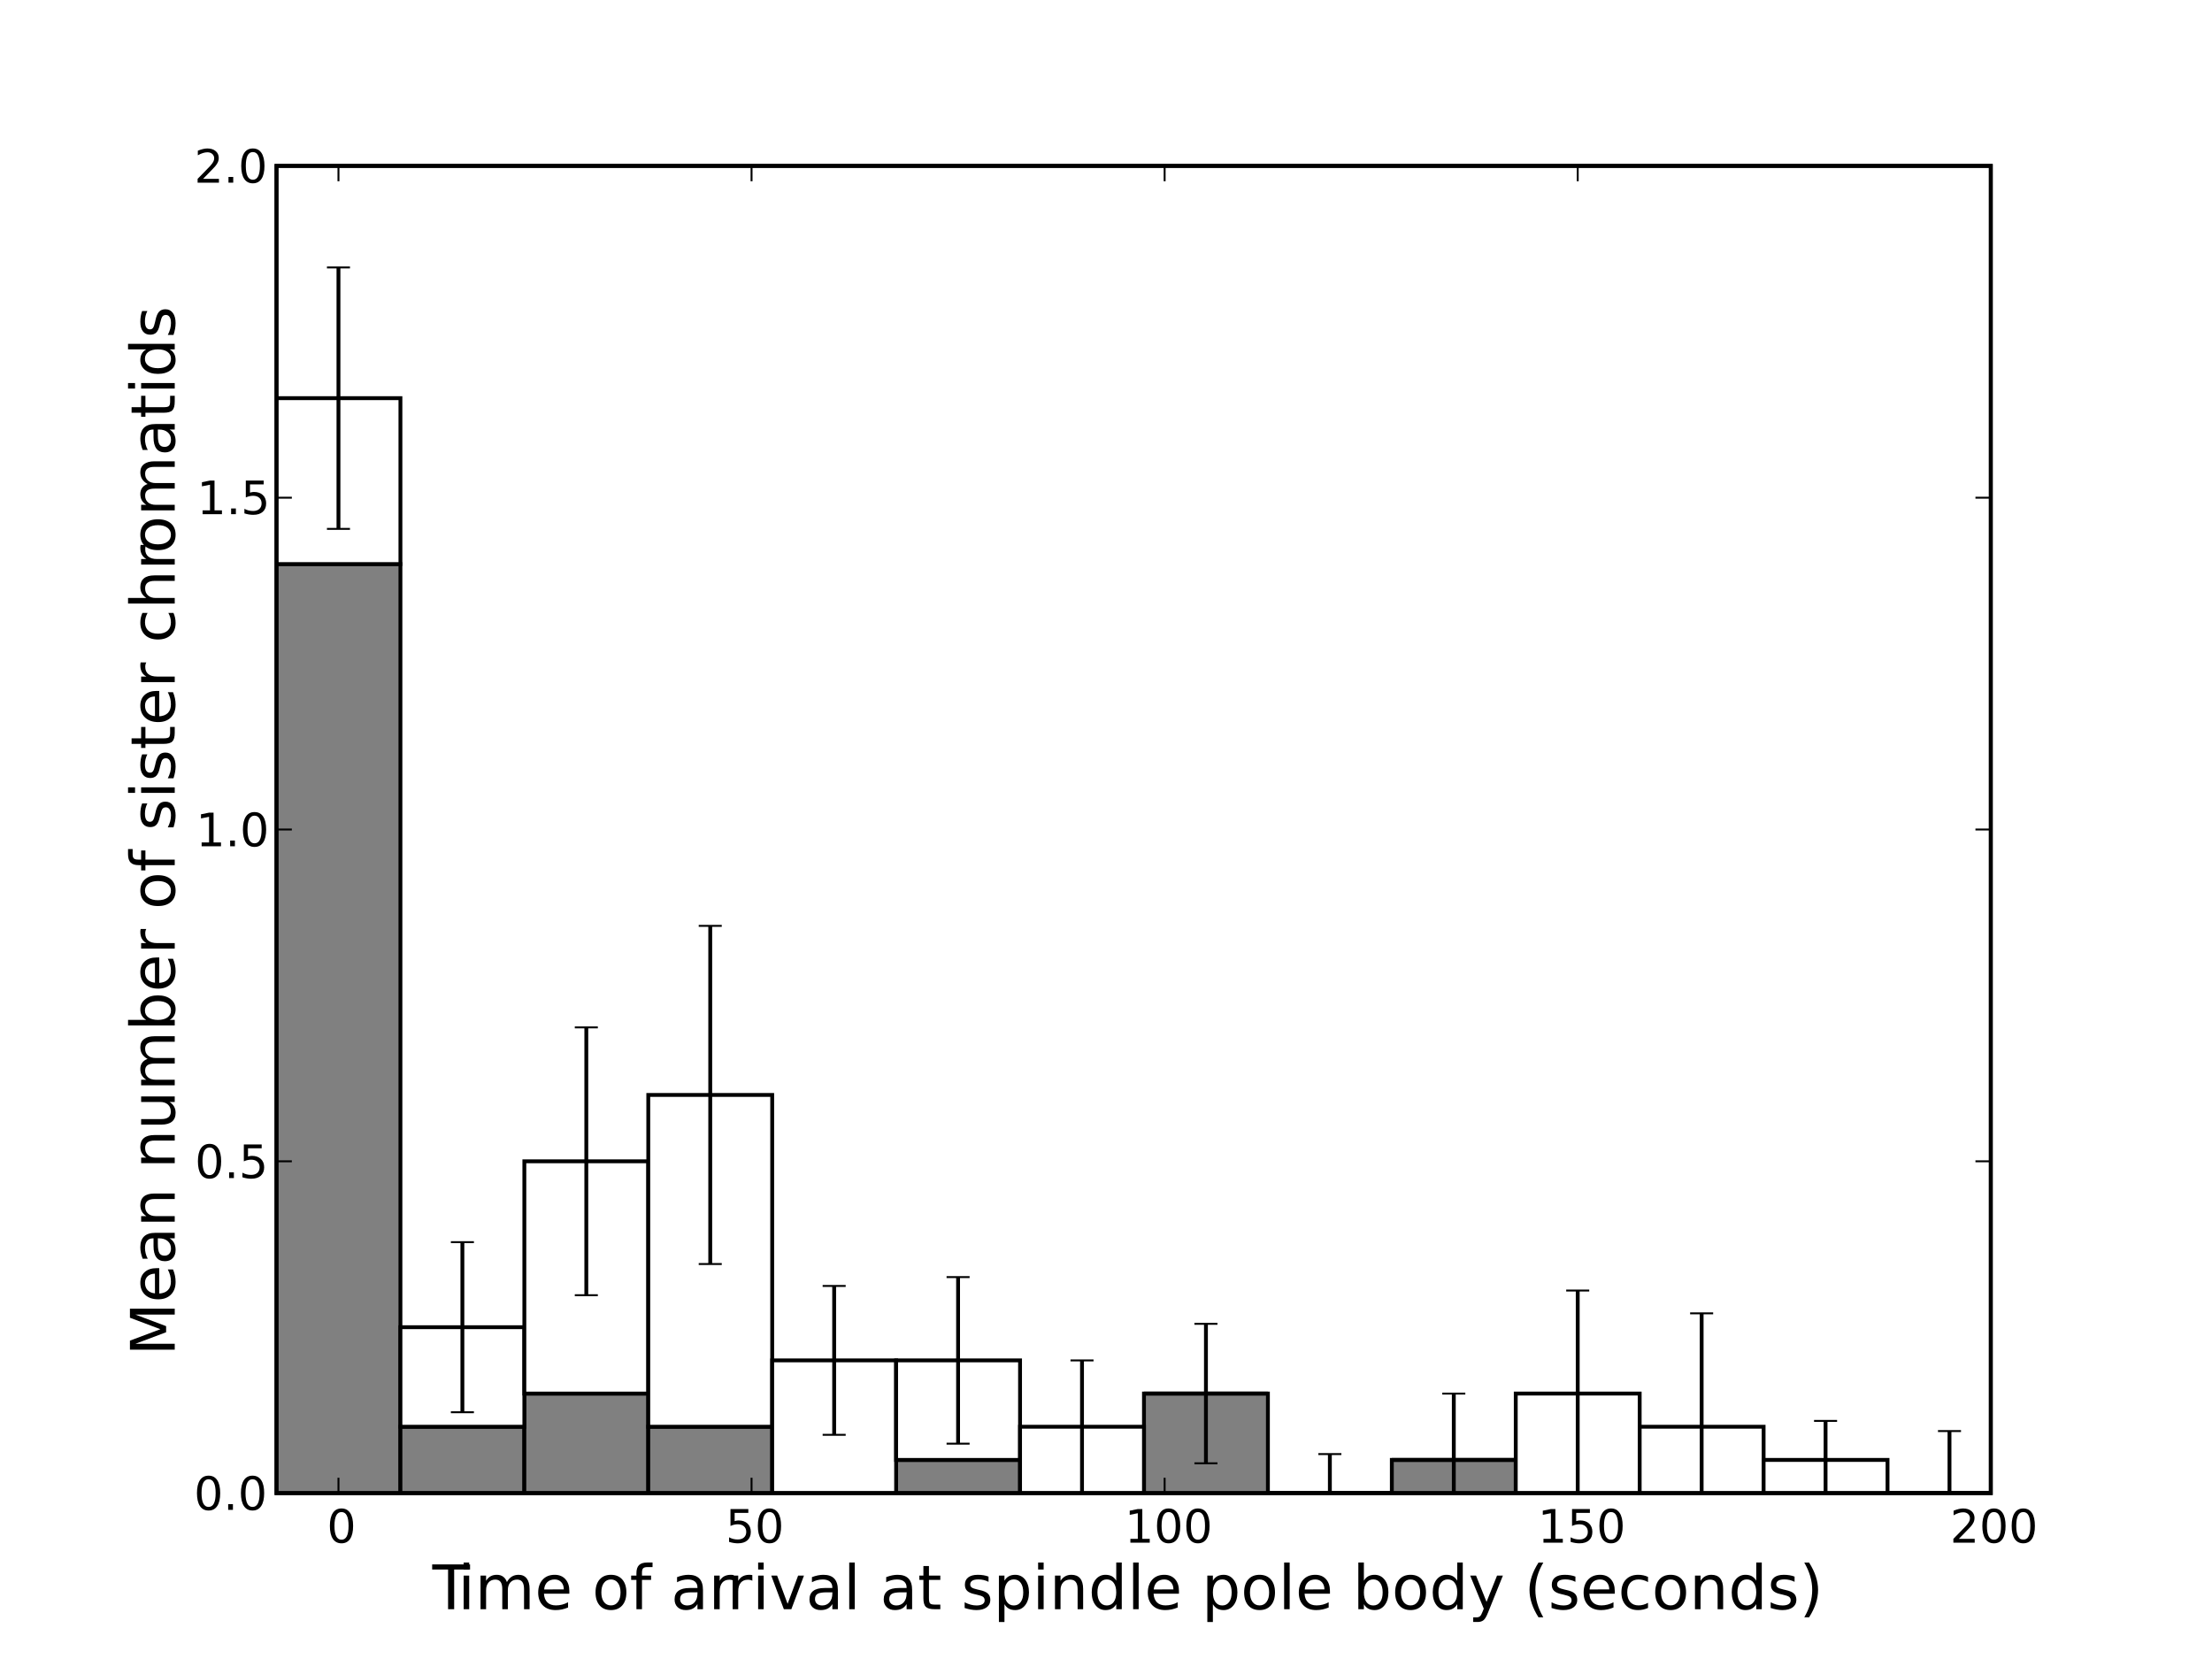 <?xml version="1.0" standalone="no"?>
<!DOCTYPE svg PUBLIC "-//W3C//DTD SVG 1.1//EN"
  "http://www.w3.org/Graphics/SVG/1.1/DTD/svg11.dtd">
<!-- Created with matplotlib (http://matplotlib.sourceforge.net/) -->
<svg width="576pt" height="432pt" viewBox="0 0 576 432"
   xmlns="http://www.w3.org/2000/svg"
   xmlns:xlink="http://www.w3.org/1999/xlink"
   version="1.1"
   id="svg1">
<rect x="0" y="0" width="576" height="432" fill="#333333" stroke="none"/>
<g id="figure1">
<polygon style="fill: #ffffff; stroke: #ffffff; stroke-width: 1.0; stroke-linejoin: miter; stroke-linecap: square;  opacity: 1.0"  points = "0.0,432.0 0.0,0.0 576.0,0.0 576.0,432.0"/>
<g id="axes1">
<polygon style="fill: #ffffff; stroke: #000000; stroke-width: 1.0; stroke-linejoin: miter; stroke-linecap: square;  opacity: 1.0"  points = "72.0,388.8 72.0,43.2 518.4,43.2 518.4,388.8"/>
<defs>
    <clipPath id="-1250928610">
    <rect x="72.0" y="43.2" width="446.4" height="345.6"
    style="stroke: gray; fill: none;"/>
    </clipPath>
</defs>
<polygon style="fill: #808080; stroke: #000000; stroke-width: 1.0; stroke-linejoin: miter; stroke-linecap: square;  opacity: 1.0" clip-path="url(#-1250928610)" points = "72.0,388.8 72.0,146.88 104.27,146.88 104.27,388.8"/>
<polygon style="fill: #808080; stroke: #000000; stroke-width: 1.0; stroke-linejoin: miter; stroke-linecap: square;  opacity: 1.0" clip-path="url(#-1250928610)" points = "104.27,388.8 104.27,371.52 136.54,371.52 136.54,388.8"/>
<polygon style="fill: #808080; stroke: #000000; stroke-width: 1.0; stroke-linejoin: miter; stroke-linecap: square;  opacity: 1.0" clip-path="url(#-1250928610)" points = "136.54,388.8 136.54,362.88 168.81,362.88 168.81,388.8"/>
<polygon style="fill: #808080; stroke: #000000; stroke-width: 1.0; stroke-linejoin: miter; stroke-linecap: square;  opacity: 1.0" clip-path="url(#-1250928610)" points = "168.81,388.8 168.81,371.52 201.08,371.52 201.08,388.8"/>
<polygon style="fill: #808080; stroke: #000000; stroke-width: 1.0; stroke-linejoin: miter; stroke-linecap: square;  opacity: 1.0" clip-path="url(#-1250928610)" points = "201.08,388.8 201.08,388.8 233.349,388.8 233.349,388.8"/>
<polygon style="fill: #808080; stroke: #000000; stroke-width: 1.0; stroke-linejoin: miter; stroke-linecap: square;  opacity: 1.0" clip-path="url(#-1250928610)" points = "233.349,388.8 233.349,380.16 265.619,380.16 265.619,388.8"/>
<polygon style="fill: #808080; stroke: #000000; stroke-width: 1.0; stroke-linejoin: miter; stroke-linecap: square;  opacity: 1.0" clip-path="url(#-1250928610)" points = "265.619,388.8 265.619,388.8 297.889,388.8 297.889,388.8"/>
<polygon style="fill: #808080; stroke: #000000; stroke-width: 1.0; stroke-linejoin: miter; stroke-linecap: square;  opacity: 1.0" clip-path="url(#-1250928610)" points = "297.889,388.8 297.889,362.88 330.159,362.88 330.159,388.8"/>
<polygon style="fill: #808080; stroke: #000000; stroke-width: 1.0; stroke-linejoin: miter; stroke-linecap: square;  opacity: 1.0" clip-path="url(#-1250928610)" points = "330.159,388.8 330.159,388.8 362.429,388.8 362.429,388.8"/>
<polygon style="fill: #808080; stroke: #000000; stroke-width: 1.0; stroke-linejoin: miter; stroke-linecap: square;  opacity: 1.0" clip-path="url(#-1250928610)" points = "362.429,388.8 362.429,380.16 394.699,380.16 394.699,388.8"/>
<polygon style="fill: #808080; stroke: #000000; stroke-width: 1.0; stroke-linejoin: miter; stroke-linecap: square;  opacity: 1.0" clip-path="url(#-1250928610)" points = "394.699,388.8 394.699,388.8 426.969,388.8 426.969,388.8"/>
<polygon style="fill: #808080; stroke: #000000; stroke-width: 1.0; stroke-linejoin: miter; stroke-linecap: square;  opacity: 1.0" clip-path="url(#-1250928610)" points = "426.969,388.8 426.969,388.8 459.239,388.8 459.239,388.8"/>
<polygon style="fill: #808080; stroke: #000000; stroke-width: 1.0; stroke-linejoin: miter; stroke-linecap: square;  opacity: 1.0" clip-path="url(#-1250928610)" points = "459.239,388.8 459.239,388.8 491.508,388.8 491.508,388.8"/>
<polygon style="fill: #808080; stroke: #000000; stroke-width: 1.0; stroke-linejoin: miter; stroke-linecap: square;  opacity: 1.0" clip-path="url(#-1250928610)" points = "491.508,388.8 491.508,388.8 523.778,388.8 523.778,388.8"/>
<polygon style="fill: #808080; stroke: #000000; stroke-width: 1.0; stroke-linejoin: miter; stroke-linecap: square;  opacity: 1.0" clip-path="url(#-1250928610)" points = "523.778,388.8 523.778,388.8 556.048,388.8 556.048,388.8"/>
<polygon style="fill: #808080; stroke: #000000; stroke-width: 1.0; stroke-linejoin: miter; stroke-linecap: square;  opacity: 1.0" clip-path="url(#-1250928610)" points = "556.048,388.8 556.048,388.8 588.318,388.8 588.318,388.8"/>
<polygon style="fill: #808080; stroke: #000000; stroke-width: 1.0; stroke-linejoin: miter; stroke-linecap: square;  opacity: 1.0" clip-path="url(#-1250928610)" points = "588.318,388.8 588.318,388.8 620.588,388.8 620.588,388.8"/>
<polygon style="fill: #808080; stroke: #000000; stroke-width: 1.0; stroke-linejoin: miter; stroke-linecap: square;  opacity: 1.0" clip-path="url(#-1250928610)" points = "620.588,388.8 620.588,388.8 652.858,388.8 652.858,388.8"/>
<polygon style="fill: #808080; stroke: #000000; stroke-width: 1.0; stroke-linejoin: miter; stroke-linecap: square;  opacity: 1.0" clip-path="url(#-1250928610)" points = "652.858,388.8 652.858,388.8 685.128,388.8 685.128,388.8"/>
<polygon style="fill: #808080; stroke: #000000; stroke-width: 1.0; stroke-linejoin: miter; stroke-linecap: square;  opacity: 1.0" clip-path="url(#-1250928610)" points = "685.128,388.8 685.128,388.8 717.398,388.8 717.398,388.8"/>
<polygon style="fill: #ffffff; stroke: #000000; stroke-width: 1.0; stroke-linejoin: miter; stroke-linecap: square;  opacity: 1.0" clip-path="url(#-1250928610)" points = "72.0,146.88 72.0,103.68 104.27,103.68 104.27,146.88"/>
<polygon style="fill: #ffffff; stroke: #000000; stroke-width: 1.0; stroke-linejoin: miter; stroke-linecap: square;  opacity: 1.0" clip-path="url(#-1250928610)" points = "104.27,371.52 104.27,345.6 136.54,345.6 136.54,371.52"/>
<polygon style="fill: #ffffff; stroke: #000000; stroke-width: 1.0; stroke-linejoin: miter; stroke-linecap: square;  opacity: 1.0" clip-path="url(#-1250928610)" points = "136.54,362.88 136.54,302.4 168.81,302.4 168.81,362.88"/>
<polygon style="fill: #ffffff; stroke: #000000; stroke-width: 1.0; stroke-linejoin: miter; stroke-linecap: square;  opacity: 1.0" clip-path="url(#-1250928610)" points = "168.81,371.52 168.81,285.12 201.08,285.12 201.08,371.52"/>
<polygon style="fill: #ffffff; stroke: #000000; stroke-width: 1.0; stroke-linejoin: miter; stroke-linecap: square;  opacity: 1.0" clip-path="url(#-1250928610)" points = "201.08,388.8 201.08,354.24 233.349,354.24 233.349,388.8"/>
<polygon style="fill: #ffffff; stroke: #000000; stroke-width: 1.0; stroke-linejoin: miter; stroke-linecap: square;  opacity: 1.0" clip-path="url(#-1250928610)" points = "233.349,380.16 233.349,354.24 265.619,354.24 265.619,380.16"/>
<polygon style="fill: #ffffff; stroke: #000000; stroke-width: 1.0; stroke-linejoin: miter; stroke-linecap: square;  opacity: 1.0" clip-path="url(#-1250928610)" points = "265.619,388.8 265.619,371.52 297.889,371.52 297.889,388.8"/>
<polygon style="fill: #ffffff; stroke: #000000; stroke-width: 1.0; stroke-linejoin: miter; stroke-linecap: square;  opacity: 1.0" clip-path="url(#-1250928610)" points = "297.889,362.88 297.889,362.88 330.159,362.88 330.159,362.88"/>
<polygon style="fill: #ffffff; stroke: #000000; stroke-width: 1.0; stroke-linejoin: miter; stroke-linecap: square;  opacity: 1.0" clip-path="url(#-1250928610)" points = "330.159,388.8 330.159,388.8 362.429,388.8 362.429,388.8"/>
<polygon style="fill: #ffffff; stroke: #000000; stroke-width: 1.0; stroke-linejoin: miter; stroke-linecap: square;  opacity: 1.0" clip-path="url(#-1250928610)" points = "362.429,380.16 362.429,380.16 394.699,380.16 394.699,380.16"/>
<polygon style="fill: #ffffff; stroke: #000000; stroke-width: 1.0; stroke-linejoin: miter; stroke-linecap: square;  opacity: 1.0" clip-path="url(#-1250928610)" points = "394.699,388.8 394.699,362.88 426.969,362.88 426.969,388.8"/>
<polygon style="fill: #ffffff; stroke: #000000; stroke-width: 1.0; stroke-linejoin: miter; stroke-linecap: square;  opacity: 1.0" clip-path="url(#-1250928610)" points = "426.969,388.8 426.969,371.52 459.239,371.52 459.239,388.8"/>
<polygon style="fill: #ffffff; stroke: #000000; stroke-width: 1.0; stroke-linejoin: miter; stroke-linecap: square;  opacity: 1.0" clip-path="url(#-1250928610)" points = "459.239,388.8 459.239,380.16 491.508,380.16 491.508,388.8"/>
<polygon style="fill: #ffffff; stroke: #000000; stroke-width: 1.0; stroke-linejoin: miter; stroke-linecap: square;  opacity: 1.0" clip-path="url(#-1250928610)" points = "491.508,388.8 491.508,388.8 523.778,388.8 523.778,388.8"/>
<polygon style="fill: #ffffff; stroke: #000000; stroke-width: 1.0; stroke-linejoin: miter; stroke-linecap: square;  opacity: 1.0" clip-path="url(#-1250928610)" points = "523.778,388.8 523.778,388.8 556.048,388.8 556.048,388.8"/>
<polygon style="fill: #ffffff; stroke: #000000; stroke-width: 1.0; stroke-linejoin: miter; stroke-linecap: square;  opacity: 1.0" clip-path="url(#-1250928610)" points = "556.048,388.8 556.048,388.8 588.318,388.8 588.318,388.8"/>
<polygon style="fill: #ffffff; stroke: #000000; stroke-width: 1.0; stroke-linejoin: miter; stroke-linecap: square;  opacity: 1.0" clip-path="url(#-1250928610)" points = "588.318,388.8 588.318,388.8 620.588,388.8 620.588,388.8"/>
<polygon style="fill: #ffffff; stroke: #000000; stroke-width: 1.0; stroke-linejoin: miter; stroke-linecap: square;  opacity: 1.0" clip-path="url(#-1250928610)" points = "620.588,388.8 620.588,388.8 652.858,388.8 652.858,388.8"/>
<polygon style="fill: #ffffff; stroke: #000000; stroke-width: 1.0; stroke-linejoin: miter; stroke-linecap: square;  opacity: 1.0" clip-path="url(#-1250928610)" points = "652.858,388.8 652.858,388.8 685.128,388.8 685.128,388.8"/>
<polygon style="fill: #ffffff; stroke: #000000; stroke-width: 1.0; stroke-linejoin: miter; stroke-linecap: square;  opacity: 1.0" clip-path="url(#-1250928610)" points = "685.128,388.8 685.128,388.8 717.398,388.8 717.398,388.8"/>
<g id="linecollection1">
<path style="fill: none; stroke: #000000; stroke-width: 1.0; stroke-linejoin: miter; stroke-linecap: butt;  opacity: 1.0" clip-path="url(#-1250928610)" d="M88.135,137.718L88.135,69.642"/>
<path style="fill: none; stroke: #000000; stroke-width: 1.0; stroke-linejoin: miter; stroke-linecap: butt;  opacity: 1.0" clip-path="url(#-1250928610)" d="M120.405,367.745L120.405,323.455"/>
<path style="fill: none; stroke: #000000; stroke-width: 1.0; stroke-linejoin: miter; stroke-linecap: butt;  opacity: 1.0" clip-path="url(#-1250928610)" d="M152.675,337.27L152.675,267.53"/>
<path style="fill: none; stroke: #000000; stroke-width: 1.0; stroke-linejoin: miter; stroke-linecap: butt;  opacity: 1.0" clip-path="url(#-1250928610)" d="M184.945,329.149L184.945,241.091"/>
<path style="fill: none; stroke: #000000; stroke-width: 1.0; stroke-linejoin: miter; stroke-linecap: butt;  opacity: 1.0" clip-path="url(#-1250928610)" d="M217.214,373.622L217.214,334.858"/>
<path style="fill: none; stroke: #000000; stroke-width: 1.0; stroke-linejoin: miter; stroke-linecap: butt;  opacity: 1.0" clip-path="url(#-1250928610)" d="M249.484,375.927L249.484,332.553"/>
<path style="fill: none; stroke: #000000; stroke-width: 1.0; stroke-linejoin: miter; stroke-linecap: butt;  opacity: 1.0" clip-path="url(#-1250928610)" d="M281.754,388.79L281.754,354.25"/>
<path style="fill: none; stroke: #000000; stroke-width: 1.0; stroke-linejoin: miter; stroke-linecap: butt;  opacity: 1.0" clip-path="url(#-1250928610)" d="M314.024,381.04L314.024,344.72"/>
<path style="fill: none; stroke: #000000; stroke-width: 1.0; stroke-linejoin: miter; stroke-linecap: butt;  opacity: 1.0" clip-path="url(#-1250928610)" d="M346.294,398.961L346.294,378.639"/>
<path style="fill: none; stroke: #000000; stroke-width: 1.0; stroke-linejoin: miter; stroke-linecap: butt;  opacity: 1.0" clip-path="url(#-1250928610)" d="M378.564,397.43L378.564,362.89"/>
<path style="fill: none; stroke: #000000; stroke-width: 1.0; stroke-linejoin: miter; stroke-linecap: butt;  opacity: 1.0" clip-path="url(#-1250928610)" d="M410.834,389.709L410.834,336.051"/>
<path style="fill: none; stroke: #000000; stroke-width: 1.0; stroke-linejoin: miter; stroke-linecap: butt;  opacity: 1.0" clip-path="url(#-1250928610)" d="M443.104,401.046L443.104,341.994"/>
<path style="fill: none; stroke: #000000; stroke-width: 1.0; stroke-linejoin: miter; stroke-linecap: butt;  opacity: 1.0" clip-path="url(#-1250928610)" d="M475.373,390.321L475.373,369.999"/>
<path style="fill: none; stroke: #000000; stroke-width: 1.0; stroke-linejoin: miter; stroke-linecap: butt;  opacity: 1.0" clip-path="url(#-1250928610)" d="M507.643,404.954L507.643,372.646"/>
<path style="fill: none; stroke: #000000; stroke-width: 1.0; stroke-linejoin: miter; stroke-linecap: butt;  opacity: 1.0" clip-path="url(#-1250928610)" d="M539.913,388.8L539.913,388.8"/>
<path style="fill: none; stroke: #000000; stroke-width: 1.0; stroke-linejoin: miter; stroke-linecap: butt;  opacity: 1.0" clip-path="url(#-1250928610)" d="M572.183,388.8L572.183,388.8"/>
<path style="fill: none; stroke: #000000; stroke-width: 1.0; stroke-linejoin: miter; stroke-linecap: butt;  opacity: 1.0" clip-path="url(#-1250928610)" d="M604.453,388.8L604.453,388.8"/>
<path style="fill: none; stroke: #000000; stroke-width: 1.0; stroke-linejoin: miter; stroke-linecap: butt;  opacity: 1.0" clip-path="url(#-1250928610)" d="M636.723,388.8L636.723,388.8"/>
<path style="fill: none; stroke: #000000; stroke-width: 1.0; stroke-linejoin: miter; stroke-linecap: butt;  opacity: 1.0" clip-path="url(#-1250928610)" d="M668.993,388.8L668.993,388.8"/>
<path style="fill: none; stroke: #000000; stroke-width: 1.0; stroke-linejoin: miter; stroke-linecap: butt;  opacity: 1.0" clip-path="url(#-1250928610)" d="M701.263,396.182L701.263,381.418"/>
</g>
<path style="fill: none; stroke: #000000; stroke-width: 0.5; stroke-linejoin: miter; stroke-linecap: butt;  opacity: 1.0" clip-path="url(#-1250928610)" d="M85.135,137.718L91.135,137.718"/>
<path style="fill: none; stroke: #000000; stroke-width: 0.5; stroke-linejoin: miter; stroke-linecap: butt;  opacity: 1.0" clip-path="url(#-1250928610)" d="M117.405,367.745L123.405,367.745"/>
<path style="fill: none; stroke: #000000; stroke-width: 0.5; stroke-linejoin: miter; stroke-linecap: butt;  opacity: 1.0" clip-path="url(#-1250928610)" d="M149.675,337.27L155.675,337.27"/>
<path style="fill: none; stroke: #000000; stroke-width: 0.5; stroke-linejoin: miter; stroke-linecap: butt;  opacity: 1.0" clip-path="url(#-1250928610)" d="M181.945,329.149L187.945,329.149"/>
<path style="fill: none; stroke: #000000; stroke-width: 0.5; stroke-linejoin: miter; stroke-linecap: butt;  opacity: 1.0" clip-path="url(#-1250928610)" d="M214.214,373.622L220.214,373.622"/>
<path style="fill: none; stroke: #000000; stroke-width: 0.5; stroke-linejoin: miter; stroke-linecap: butt;  opacity: 1.0" clip-path="url(#-1250928610)" d="M246.484,375.927L252.484,375.927"/>
<path style="fill: none; stroke: #000000; stroke-width: 0.5; stroke-linejoin: miter; stroke-linecap: butt;  opacity: 1.0" clip-path="url(#-1250928610)" d="M278.754,388.79L284.754,388.79"/>
<path style="fill: none; stroke: #000000; stroke-width: 0.5; stroke-linejoin: miter; stroke-linecap: butt;  opacity: 1.0" clip-path="url(#-1250928610)" d="M311.024,381.04L317.024,381.04"/>
<path style="fill: none; stroke: #000000; stroke-width: 0.5; stroke-linejoin: miter; stroke-linecap: butt;  opacity: 1.0" clip-path="url(#-1250928610)" d="M343.294,398.961L349.294,398.961"/>
<path style="fill: none; stroke: #000000; stroke-width: 0.5; stroke-linejoin: miter; stroke-linecap: butt;  opacity: 1.0" clip-path="url(#-1250928610)" d="M375.564,397.43L381.564,397.43"/>
<path style="fill: none; stroke: #000000; stroke-width: 0.5; stroke-linejoin: miter; stroke-linecap: butt;  opacity: 1.0" clip-path="url(#-1250928610)" d="M407.834,389.709L413.834,389.709"/>
<path style="fill: none; stroke: #000000; stroke-width: 0.5; stroke-linejoin: miter; stroke-linecap: butt;  opacity: 1.0" clip-path="url(#-1250928610)" d="M440.104,401.046L446.104,401.046"/>
<path style="fill: none; stroke: #000000; stroke-width: 0.5; stroke-linejoin: miter; stroke-linecap: butt;  opacity: 1.0" clip-path="url(#-1250928610)" d="M472.373,390.321L478.373,390.321"/>
<path style="fill: none; stroke: #000000; stroke-width: 0.5; stroke-linejoin: miter; stroke-linecap: butt;  opacity: 1.0" clip-path="url(#-1250928610)" d="M504.643,404.954L510.643,404.954"/>
<path style="fill: none; stroke: #000000; stroke-width: 0.5; stroke-linejoin: miter; stroke-linecap: butt;  opacity: 1.0" clip-path="url(#-1250928610)" d="M536.913,388.8L542.913,388.8"/>
<path style="fill: none; stroke: #000000; stroke-width: 0.5; stroke-linejoin: miter; stroke-linecap: butt;  opacity: 1.0" clip-path="url(#-1250928610)" d="M569.183,388.8L575.183,388.8"/>
<path style="fill: none; stroke: #000000; stroke-width: 0.5; stroke-linejoin: miter; stroke-linecap: butt;  opacity: 1.0" clip-path="url(#-1250928610)" d="M601.453,388.8L607.453,388.8"/>
<path style="fill: none; stroke: #000000; stroke-width: 0.5; stroke-linejoin: miter; stroke-linecap: butt;  opacity: 1.0" clip-path="url(#-1250928610)" d="M633.723,388.8L639.723,388.8"/>
<path style="fill: none; stroke: #000000; stroke-width: 0.5; stroke-linejoin: miter; stroke-linecap: butt;  opacity: 1.0" clip-path="url(#-1250928610)" d="M665.993,388.8L671.993,388.8"/>
<path style="fill: none; stroke: #000000; stroke-width: 0.5; stroke-linejoin: miter; stroke-linecap: butt;  opacity: 1.0" clip-path="url(#-1250928610)" d="M698.263,396.182L704.263,396.182"/>
<path style="fill: none; stroke: #000000; stroke-width: 0.5; stroke-linejoin: miter; stroke-linecap: butt;  opacity: 1.0" clip-path="url(#-1250928610)" d="M85.135,69.642L91.135,69.642"/>
<path style="fill: none; stroke: #000000; stroke-width: 0.5; stroke-linejoin: miter; stroke-linecap: butt;  opacity: 1.0" clip-path="url(#-1250928610)" d="M117.405,323.455L123.405,323.455"/>
<path style="fill: none; stroke: #000000; stroke-width: 0.5; stroke-linejoin: miter; stroke-linecap: butt;  opacity: 1.0" clip-path="url(#-1250928610)" d="M149.675,267.53L155.675,267.53"/>
<path style="fill: none; stroke: #000000; stroke-width: 0.5; stroke-linejoin: miter; stroke-linecap: butt;  opacity: 1.0" clip-path="url(#-1250928610)" d="M181.945,241.091L187.945,241.091"/>
<path style="fill: none; stroke: #000000; stroke-width: 0.5; stroke-linejoin: miter; stroke-linecap: butt;  opacity: 1.0" clip-path="url(#-1250928610)" d="M214.214,334.858L220.214,334.858"/>
<path style="fill: none; stroke: #000000; stroke-width: 0.5; stroke-linejoin: miter; stroke-linecap: butt;  opacity: 1.0" clip-path="url(#-1250928610)" d="M246.484,332.553L252.484,332.553"/>
<path style="fill: none; stroke: #000000; stroke-width: 0.5; stroke-linejoin: miter; stroke-linecap: butt;  opacity: 1.0" clip-path="url(#-1250928610)" d="M278.754,354.25L284.754,354.25"/>
<path style="fill: none; stroke: #000000; stroke-width: 0.5; stroke-linejoin: miter; stroke-linecap: butt;  opacity: 1.0" clip-path="url(#-1250928610)" d="M311.024,344.72L317.024,344.72"/>
<path style="fill: none; stroke: #000000; stroke-width: 0.5; stroke-linejoin: miter; stroke-linecap: butt;  opacity: 1.0" clip-path="url(#-1250928610)" d="M343.294,378.639L349.294,378.639"/>
<path style="fill: none; stroke: #000000; stroke-width: 0.5; stroke-linejoin: miter; stroke-linecap: butt;  opacity: 1.0" clip-path="url(#-1250928610)" d="M375.564,362.89L381.564,362.89"/>
<path style="fill: none; stroke: #000000; stroke-width: 0.5; stroke-linejoin: miter; stroke-linecap: butt;  opacity: 1.0" clip-path="url(#-1250928610)" d="M407.834,336.051L413.834,336.051"/>
<path style="fill: none; stroke: #000000; stroke-width: 0.5; stroke-linejoin: miter; stroke-linecap: butt;  opacity: 1.0" clip-path="url(#-1250928610)" d="M440.104,341.994L446.104,341.994"/>
<path style="fill: none; stroke: #000000; stroke-width: 0.5; stroke-linejoin: miter; stroke-linecap: butt;  opacity: 1.0" clip-path="url(#-1250928610)" d="M472.373,369.999L478.373,369.999"/>
<path style="fill: none; stroke: #000000; stroke-width: 0.5; stroke-linejoin: miter; stroke-linecap: butt;  opacity: 1.0" clip-path="url(#-1250928610)" d="M504.643,372.646L510.643,372.646"/>
<path style="fill: none; stroke: #000000; stroke-width: 0.5; stroke-linejoin: miter; stroke-linecap: butt;  opacity: 1.0" clip-path="url(#-1250928610)" d="M536.913,388.8L542.913,388.8"/>
<path style="fill: none; stroke: #000000; stroke-width: 0.5; stroke-linejoin: miter; stroke-linecap: butt;  opacity: 1.0" clip-path="url(#-1250928610)" d="M569.183,388.8L575.183,388.8"/>
<path style="fill: none; stroke: #000000; stroke-width: 0.5; stroke-linejoin: miter; stroke-linecap: butt;  opacity: 1.0" clip-path="url(#-1250928610)" d="M601.453,388.8L607.453,388.8"/>
<path style="fill: none; stroke: #000000; stroke-width: 0.5; stroke-linejoin: miter; stroke-linecap: butt;  opacity: 1.0" clip-path="url(#-1250928610)" d="M633.723,388.8L639.723,388.8"/>
<path style="fill: none; stroke: #000000; stroke-width: 0.5; stroke-linejoin: miter; stroke-linecap: butt;  opacity: 1.0" clip-path="url(#-1250928610)" d="M665.993,388.8L671.993,388.8"/>
<path style="fill: none; stroke: #000000; stroke-width: 0.5; stroke-linejoin: miter; stroke-linecap: butt;  opacity: 1.0" clip-path="url(#-1250928610)" d="M698.263,381.418L704.263,381.418"/>
<g id="matplotlib.axis1">
<g id="xtick1">
<path style="fill: none; stroke: #000000; stroke-width: 0.5; stroke-linejoin: miter; stroke-linecap: butt;  opacity: 1.0"  d="M88.135,388.8L88.135,384.8"/>
<path style="fill: none; stroke: #000000; stroke-width: 0.5; stroke-linejoin: miter; stroke-linecap: butt;  opacity: 1.0"  d="M88.135,47.2L88.135,43.2"/>
<g style="fill: #000000; opacity: 1.0" transform="translate(85.112,401.706)scale(0.12)">
<use xlink:href="#c_0"/>
</g>
</g>
<g id="xtick2">
<path style="fill: none; stroke: #000000; stroke-width: 0.5; stroke-linejoin: miter; stroke-linecap: butt;  opacity: 1.0"  d="M195.701,388.8L195.701,384.8"/>
<path style="fill: none; stroke: #000000; stroke-width: 0.5; stroke-linejoin: miter; stroke-linecap: butt;  opacity: 1.0"  d="M195.701,47.2L195.701,43.2"/>
<g style="fill: #000000; opacity: 1.0" transform="translate(188.92,401.706)scale(0.12)">
<use xlink:href="#c_1"/>
<use xlink:href="#c_0" transform="translate(63.623)"/>
</g>
</g>
<g id="xtick3">
<path style="fill: none; stroke: #000000; stroke-width: 0.5; stroke-linejoin: miter; stroke-linecap: butt;  opacity: 1.0"  d="M303.267,388.8L303.267,384.8"/>
<path style="fill: none; stroke: #000000; stroke-width: 0.5; stroke-linejoin: miter; stroke-linecap: butt;  opacity: 1.0"  d="M303.267,47.2L303.267,43.2"/>
<g style="fill: #000000; opacity: 1.0" transform="translate(292.861,401.706)scale(0.12)">
<use xlink:href="#c_2"/>
<use xlink:href="#c_0" transform="translate(63.623)"/>
<use xlink:href="#c_0" transform="translate(127.246)"/>
</g>
</g>
<g id="xtick4">
<path style="fill: none; stroke: #000000; stroke-width: 0.5; stroke-linejoin: miter; stroke-linecap: butt;  opacity: 1.0"  d="M410.834,388.8L410.834,384.8"/>
<path style="fill: none; stroke: #000000; stroke-width: 0.5; stroke-linejoin: miter; stroke-linecap: butt;  opacity: 1.0"  d="M410.834,47.2L410.834,43.2"/>
<g style="fill: #000000; opacity: 1.0" transform="translate(400.427,401.706)scale(0.12)">
<use xlink:href="#c_2"/>
<use xlink:href="#c_1" transform="translate(63.623)"/>
<use xlink:href="#c_0" transform="translate(127.246)"/>
</g>
</g>
<g id="xtick5">
<g style="fill: #000000; opacity: 1.0" transform="translate(507.775,401.706)scale(0.12)">
<use xlink:href="#c_3"/>
<use xlink:href="#c_0" transform="translate(63.623)"/>
<use xlink:href="#c_0" transform="translate(127.246)"/>
</g>
</g>
<g style="fill: #000000; opacity: 1.0" transform="translate(112.583,419.034)scale(0.16)">
<use xlink:href="#c_4"/>
<use xlink:href="#c_5" transform="translate(41.553)"/>
<use xlink:href="#c_6" transform="translate(69.336)"/>
<use xlink:href="#c_7" transform="translate(166.748)"/>
<use xlink:href="#c_8" transform="translate(228.271)"/>
<use xlink:href="#c_9" transform="translate(260.059)"/>
<use xlink:href="#c_a" transform="translate(321.24)"/>
<use xlink:href="#c_8" transform="translate(356.445)"/>
<use xlink:href="#c_b" transform="translate(388.232)"/>
<use xlink:href="#c_c" transform="translate(449.512)"/>
<use xlink:href="#c_c" transform="translate(479.688)"/>
<use xlink:href="#c_5" transform="translate(520.801)"/>
<use xlink:href="#c_d" transform="translate(548.584)"/>
<use xlink:href="#c_b" transform="translate(607.764)"/>
<use xlink:href="#c_e" transform="translate(669.043)"/>
<use xlink:href="#c_8" transform="translate(696.826)"/>
<use xlink:href="#c_b" transform="translate(728.613)"/>
<use xlink:href="#c_f" transform="translate(789.893)"/>
<use xlink:href="#c_8" transform="translate(829.102)"/>
<use xlink:href="#c_10" transform="translate(860.889)"/>
<use xlink:href="#c_11" transform="translate(912.988)"/>
<use xlink:href="#c_5" transform="translate(976.465)"/>
<use xlink:href="#c_12" transform="translate(1004.248)"/>
<use xlink:href="#c_13" transform="translate(1067.627)"/>
<use xlink:href="#c_e" transform="translate(1131.104)"/>
<use xlink:href="#c_7" transform="translate(1158.887)"/>
<use xlink:href="#c_8" transform="translate(1220.41)"/>
<use xlink:href="#c_11" transform="translate(1252.197)"/>
<use xlink:href="#c_9" transform="translate(1315.674)"/>
<use xlink:href="#c_e" transform="translate(1376.855)"/>
<use xlink:href="#c_7" transform="translate(1404.639)"/>
<use xlink:href="#c_8" transform="translate(1466.162)"/>
<use xlink:href="#c_14" transform="translate(1497.949)"/>
<use xlink:href="#c_9" transform="translate(1561.426)"/>
<use xlink:href="#c_13" transform="translate(1622.607)"/>
<use xlink:href="#c_15" transform="translate(1686.084)"/>
<use xlink:href="#c_8" transform="translate(1745.264)"/>
<use xlink:href="#c_16" transform="translate(1777.051)"/>
<use xlink:href="#c_10" transform="translate(1816.064)"/>
<use xlink:href="#c_7" transform="translate(1868.164)"/>
<use xlink:href="#c_17" transform="translate(1929.688)"/>
<use xlink:href="#c_9" transform="translate(1984.668)"/>
<use xlink:href="#c_12" transform="translate(2045.85)"/>
<use xlink:href="#c_13" transform="translate(2109.229)"/>
<use xlink:href="#c_10" transform="translate(2172.705)"/>
<use xlink:href="#c_18" transform="translate(2224.805)"/>
</g>
</g>
<g id="matplotlib.axis2">
<g id="ytick1">
<g style="fill: #000000; opacity: 1.0" transform="translate(50.5,393.167)scale(0.12)">
<use xlink:href="#c_0"/>
<use xlink:href="#c_19" transform="translate(63.623)"/>
<use xlink:href="#c_0" transform="translate(95.41)"/>
</g>
</g>
<g id="ytick2">
<path style="fill: none; stroke: #000000; stroke-width: 0.5; stroke-linejoin: miter; stroke-linecap: butt;  opacity: 1.0"  d="M72.0,302.4L76.0,302.4"/>
<path style="fill: none; stroke: #000000; stroke-width: 0.5; stroke-linejoin: miter; stroke-linecap: butt;  opacity: 1.0"  d="M514.4,302.4L518.4,302.4"/>
<g style="fill: #000000; opacity: 1.0" transform="translate(50.75,306.767)scale(0.12)">
<use xlink:href="#c_0"/>
<use xlink:href="#c_19" transform="translate(63.623)"/>
<use xlink:href="#c_1" transform="translate(95.41)"/>
</g>
</g>
<g id="ytick3">
<path style="fill: none; stroke: #000000; stroke-width: 0.5; stroke-linejoin: miter; stroke-linecap: butt;  opacity: 1.0"  d="M72.0,216.0L76.0,216.0"/>
<path style="fill: none; stroke: #000000; stroke-width: 0.5; stroke-linejoin: miter; stroke-linecap: butt;  opacity: 1.0"  d="M514.4,216.0L518.4,216.0"/>
<g style="fill: #000000; opacity: 1.0" transform="translate(51.016,220.367)scale(0.12)">
<use xlink:href="#c_2"/>
<use xlink:href="#c_19" transform="translate(63.623)"/>
<use xlink:href="#c_0" transform="translate(95.41)"/>
</g>
</g>
<g id="ytick4">
<path style="fill: none; stroke: #000000; stroke-width: 0.5; stroke-linejoin: miter; stroke-linecap: butt;  opacity: 1.0"  d="M72.0,129.6L76.0,129.6"/>
<path style="fill: none; stroke: #000000; stroke-width: 0.5; stroke-linejoin: miter; stroke-linecap: butt;  opacity: 1.0"  d="M514.4,129.6L518.4,129.6"/>
<g style="fill: #000000; opacity: 1.0" transform="translate(51.266,133.889)scale(0.12)">
<use xlink:href="#c_2"/>
<use xlink:href="#c_19" transform="translate(63.623)"/>
<use xlink:href="#c_1" transform="translate(95.41)"/>
</g>
</g>
<g id="ytick5">
<g style="fill: #000000; opacity: 1.0" transform="translate(50.578,47.567)scale(0.12)">
<use xlink:href="#c_3"/>
<use xlink:href="#c_19" transform="translate(63.623)"/>
<use xlink:href="#c_0" transform="translate(95.41)"/>
</g>
</g>
<g style="fill: #000000; opacity: 1.0" transform="translate(45.5,353.023)rotate(-90.0)scale(0.16)">
<use xlink:href="#c_1a"/>
<use xlink:href="#c_7" transform="translate(86.279)"/>
<use xlink:href="#c_b" transform="translate(147.803)"/>
<use xlink:href="#c_12" transform="translate(209.082)"/>
<use xlink:href="#c_8" transform="translate(272.461)"/>
<use xlink:href="#c_12" transform="translate(304.248)"/>
<use xlink:href="#c_1b" transform="translate(367.627)"/>
<use xlink:href="#c_6" transform="translate(431.006)"/>
<use xlink:href="#c_14" transform="translate(528.418)"/>
<use xlink:href="#c_7" transform="translate(591.895)"/>
<use xlink:href="#c_c" transform="translate(653.418)"/>
<use xlink:href="#c_8" transform="translate(694.531)"/>
<use xlink:href="#c_9" transform="translate(726.318)"/>
<use xlink:href="#c_a" transform="translate(787.5)"/>
<use xlink:href="#c_8" transform="translate(822.705)"/>
<use xlink:href="#c_10" transform="translate(854.492)"/>
<use xlink:href="#c_5" transform="translate(906.592)"/>
<use xlink:href="#c_10" transform="translate(934.375)"/>
<use xlink:href="#c_f" transform="translate(986.475)"/>
<use xlink:href="#c_7" transform="translate(1025.684)"/>
<use xlink:href="#c_c" transform="translate(1087.207)"/>
<use xlink:href="#c_8" transform="translate(1128.32)"/>
<use xlink:href="#c_17" transform="translate(1160.107)"/>
<use xlink:href="#c_1c" transform="translate(1215.088)"/>
<use xlink:href="#c_c" transform="translate(1278.467)"/>
<use xlink:href="#c_9" transform="translate(1305.518)"/>
<use xlink:href="#c_6" transform="translate(1366.699)"/>
<use xlink:href="#c_b" transform="translate(1464.111)"/>
<use xlink:href="#c_f" transform="translate(1525.391)"/>
<use xlink:href="#c_5" transform="translate(1564.6)"/>
<use xlink:href="#c_13" transform="translate(1592.383)"/>
<use xlink:href="#c_10" transform="translate(1655.859)"/>
</g>
</g>
<path style="fill: none; stroke: #000000; stroke-width: 1.0; stroke-linejoin: miter; stroke-linecap: square;  opacity: 1.0"  d="M72.0,388.8L518.4,388.8L518.4,43.2L72.0,43.2L72.0,388.8"/>
</g>
</g>
<defs id="fontpaths">
<path id="c_19" d="M10.688 -12.406l10.312 0.0l0.0 12.406l-10.312 0.0z"/>
<path id="c_18" d="M8.016 -75.875l7.812 0.0q7.312 11.516 10.953 22.562q3.641 11.031 3.641 21.922q0.0 10.938 -3.641 22.016q-3.641 11.078 -10.953 22.562l-7.812 0.0q6.484 -11.188 9.688 -22.25q3.203 -11.062 3.203 -22.328q0.0 -11.281 -3.203 -22.266q-3.203 -11.0 -9.688 -22.219"/>
<path id="c_16" d="M31.0 -75.875q-6.531 11.219 -9.719 22.219q-3.172 10.984 -3.172 22.266q0.0 11.266 3.203 22.328q3.203 11.062 9.688 22.25l-7.812 0.0q-7.312 -11.484 -10.953 -22.562q-3.641 -11.078 -3.641 -22.016q0.0 -10.891 3.609 -21.922q3.625 -11.047 10.984 -22.562z"/>
<path id="c_2" d="M12.406 -8.297l16.109 0.0l0.0 -55.625l-17.531 3.516l0.0 -8.984l17.438 -3.516l9.859 0.0l0.0 64.609l16.109 0.0l0.0 8.297l-41.984 0.0z"/>
<path id="c_0" d="M31.781 -66.406q-7.609 0.0 -11.453 7.5q-3.828 7.484 -3.828 22.531q0.0 14.984 3.828 22.484q3.844 7.5 11.453 7.5q7.672 0.0 11.5 -7.5q3.844 -7.5 3.844 -22.484q0.0 -15.047 -3.844 -22.531q-3.828 -7.5 -11.5 -7.5M31.781 -74.219q12.266 0.0 18.734 9.703q6.469 9.688 6.469 28.141q0.0 18.406 -6.469 28.109q-6.469 9.688 -18.734 9.688q-12.25 0.0 -18.719 -9.688q-6.469 -9.703 -6.469 -28.109q0.0 -18.453 6.469 -28.141q6.469 -9.703 18.719 -9.703"/>
<path id="c_7" d="M56.203 -29.594l0.0 4.391l-41.312 0.0q0.594 9.281 5.594 14.141q5.0 4.859 13.938 4.859q5.172 0.0 10.031 -1.266q4.859 -1.266 9.656 -3.812l0.0 8.5q-4.844 2.047 -9.922 3.125q-5.078 1.078 -10.297 1.078q-13.094 0.0 -20.734 -7.609q-7.641 -7.625 -7.641 -20.625q0.0 -13.422 7.25 -21.297q7.25 -7.891 19.562 -7.891q11.031 0.0 17.453 7.109q6.422 7.094 6.422 19.297M47.219 -32.234q-0.094 -7.359 -4.125 -11.75q-4.031 -4.406 -10.672 -4.406q-7.516 0.0 -12.031 4.25q-4.516 4.25 -5.203 11.969z"/>
<path id="c_13" d="M45.406 -46.391l0.0 -29.594l8.984 0.0l0.0 75.984l-8.984 0.0l0.0 -8.203q-2.828 4.875 -7.156 7.25q-4.312 2.375 -10.375 2.375q-9.906 0.0 -16.141 -7.906q-6.219 -7.922 -6.219 -20.812q0.0 -12.891 6.219 -20.797q6.234 -7.906 16.141 -7.906q6.062 0.0 10.375 2.375q4.328 2.359 7.156 7.234M14.797 -27.297q0.0 9.906 4.078 15.547q4.078 5.641 11.203 5.641q7.125 0.0 11.219 -5.641q4.109 -5.641 4.109 -15.547q0.0 -9.906 -4.109 -15.547q-4.094 -5.641 -11.219 -5.641q-7.125 0.0 -11.203 5.641q-4.078 5.641 -4.078 15.547"/>
<path id="c_a" d="M37.109 -75.984l0.0 7.484l-8.594 0.0q-4.828 0.0 -6.719 1.953q-1.875 1.953 -1.875 7.031l0.0 4.828l14.797 0.0l0.0 6.984l-14.797 0.0l0.0 47.703l-9.031 0.0l0.0 -47.703l-8.594 0.0l0.0 -6.984l8.594 0.0l0.0 -3.812q0.0 -9.125 4.25 -13.297q4.25 -4.188 13.469 -4.188z"/>
<path id="c_5" d="M9.422 -54.688l8.984 0.0l0.0 54.688l-8.984 0.0zM9.422 -75.984l8.984 0.0l0.0 11.391l-8.984 0.0z"/>
<path id="c_1c" d="M54.891 -33.016l0.0 33.016l-8.984 0.0l0.0 -32.719q0.0 -7.766 -3.031 -11.609q-3.031 -3.859 -9.078 -3.859q-7.281 0.0 -11.484 4.641q-4.203 4.625 -4.203 12.641l0.0 30.906l-9.031 0.0l0.0 -75.984l9.031 0.0l0.0 29.797q3.234 -4.938 7.594 -7.375q4.375 -2.438 10.094 -2.438q9.422 0.0 14.25 5.828q4.844 5.828 4.844 17.156"/>
<path id="c_4" d="M-0.297 -72.906l61.672 0.0l0.0 8.312l-25.875 0.0l0.0 64.594l-9.906 0.0l0.0 -64.594l-25.891 0.0z"/>
<path id="c_6" d="M52.0 -44.188q3.375 -6.062 8.062 -8.938q4.688 -2.875 11.031 -2.875q8.547 0.0 13.188 5.984q4.641 5.969 4.641 17.0l0.0 33.016l-9.031 0.0l0.0 -32.719q0.0 -7.859 -2.797 -11.656q-2.781 -3.812 -8.484 -3.812q-6.984 0.0 -11.047 4.641q-4.047 4.625 -4.047 12.641l0.0 30.906l-9.031 0.0l0.0 -32.719q0.0 -7.906 -2.781 -11.688q-2.781 -3.781 -8.594 -3.781q-6.891 0.0 -10.953 4.656q-4.047 4.656 -4.047 12.625l0.0 30.906l-9.031 0.0l0.0 -54.688l9.031 0.0l0.0 8.5q3.078 -5.031 7.375 -7.422q4.297 -2.391 10.203 -2.391q5.969 0.0 10.141 3.031q4.172 3.016 6.172 8.781"/>
<path id="c_11" d="M18.109 -8.203l0.0 29.0l-9.031 0.0l0.0 -75.484l9.031 0.0l0.0 8.297q2.844 -4.875 7.156 -7.234q4.328 -2.375 10.328 -2.375q9.969 0.0 16.188 7.906q6.234 7.906 6.234 20.797q0.0 12.891 -6.234 20.812q-6.219 7.906 -16.188 7.906q-6.0 0.0 -10.328 -2.375q-4.312 -2.375 -7.156 -7.25M48.688 -27.297q0.0 -9.906 -4.078 -15.547q-4.078 -5.641 -11.203 -5.641q-7.141 0.0 -11.219 5.641q-4.078 5.641 -4.078 15.547q0.0 9.906 4.078 15.547q4.078 5.641 11.219 5.641q7.125 0.0 11.203 -5.641q4.078 -5.641 4.078 -15.547"/>
<path id="c_15" d="M32.172 5.078q-3.797 9.766 -7.422 12.734q-3.609 2.984 -9.656 2.984l-7.188 0.0l0.0 -7.516l5.281 0.0q3.703 0.0 5.75 -1.766q2.062 -1.75 4.547 -8.297l1.609 -4.094l-22.109 -53.812l9.516 0.0l17.094 42.766l17.094 -42.766l9.516 0.0z"/>
<path id="c_8" d=""/>
<path id="c_3" d="M19.188 -8.297l34.422 0.0l0.0 8.297l-46.281 0.0l0.0 -8.297q5.609 -5.812 15.297 -15.594q9.703 -9.797 12.188 -12.641q4.734 -5.312 6.609 -9.0q1.891 -3.688 1.891 -7.25q0.0 -5.812 -4.078 -9.469q-4.078 -3.672 -10.625 -3.672q-4.641 0.0 -9.797 1.609q-5.141 1.609 -11.0 4.891l0.0 -9.969q5.953 -2.391 11.125 -3.609q5.188 -1.219 9.484 -1.219q11.328 0.0 18.062 5.672q6.734 5.656 6.734 15.125q0.0 4.5 -1.688 8.531q-1.672 4.016 -6.125 9.484q-1.219 1.422 -7.766 8.188q-6.531 6.766 -18.453 18.922"/>
<path id="c_1" d="M10.797 -72.906l38.719 0.0l0.0 8.312l-29.688 0.0l0.0 17.859q2.141 -0.734 4.281 -1.094q2.156 -0.359 4.312 -0.359q12.203 0.0 19.328 6.688q7.141 6.688 7.141 18.109q0.0 11.766 -7.328 18.297q-7.328 6.516 -20.656 6.516q-4.594 0.0 -9.359 -0.781q-4.75 -0.781 -9.828 -2.344l0.0 -9.922q4.391 2.391 9.078 3.562q4.688 1.172 9.906 1.172q8.453 0.0 13.375 -4.438q4.938 -4.438 4.938 -12.062q0.0 -7.609 -4.938 -12.047q-4.922 -4.453 -13.375 -4.453q-3.953 0.0 -7.891 0.875q-3.922 0.875 -8.016 2.734z"/>
<path id="c_e" d="M9.422 -75.984l8.984 0.0l0.0 75.984l-8.984 0.0z"/>
<path id="c_1a" d="M9.812 -72.906l14.703 0.0l18.594 49.609l18.703 -49.609l14.703 0.0l0.0 72.906l-9.625 0.0l0.0 -64.016l-18.797 50.0l-9.906 0.0l-18.797 -50.0l0.0 64.016l-9.578 0.0z"/>
<path id="c_f" d="M18.312 -70.219l0.0 15.531l18.5 0.0l0.0 6.984l-18.5 0.0l0.0 29.688q0.0 6.688 1.828 8.594q1.828 1.906 7.453 1.906l9.219 0.0l0.0 7.516l-9.219 0.0q-10.406 0.0 -14.359 -3.875q-3.953 -3.891 -3.953 -14.141l0.0 -29.688l-6.594 0.0l0.0 -6.984l6.594 0.0l0.0 -15.531z"/>
<path id="c_1b" d="M8.5 -21.578l0.0 -33.109l8.984 0.0l0.0 32.766q0.0 7.766 3.016 11.656q3.031 3.875 9.094 3.875q7.266 0.0 11.484 -4.641q4.234 -4.641 4.234 -12.656l0.0 -31.0l8.984 0.0l0.0 54.688l-8.984 0.0l0.0 -8.406q-3.266 4.984 -7.594 7.406q-4.312 2.422 -10.031 2.422q-9.422 0.0 -14.312 -5.859q-4.875 -5.859 -4.875 -17.141"/>
<path id="c_c" d="M41.109 -46.297q-1.516 -0.875 -3.297 -1.281q-1.781 -0.422 -3.922 -0.422q-7.625 0.0 -11.703 4.953q-4.078 4.953 -4.078 14.234l0.0 28.812l-9.031 0.0l0.0 -54.688l9.031 0.0l0.0 8.5q2.844 -4.984 7.375 -7.391q4.547 -2.422 11.047 -2.422q0.922 0.0 2.047 0.125q1.125 0.109 2.484 0.359z"/>
<path id="c_10" d="M44.281 -53.078l0.0 8.5q-3.797 -1.953 -7.906 -2.922q-4.094 -0.984 -8.5 -0.984q-6.688 0.0 -10.031 2.047q-3.344 2.047 -3.344 6.156q0.0 3.125 2.391 4.906q2.391 1.781 9.625 3.391l3.078 0.688q9.562 2.047 13.594 5.781q4.031 3.734 4.031 10.422q0.0 7.625 -6.031 12.078q-6.031 4.438 -16.578 4.438q-4.391 0.0 -9.156 -0.859q-4.766 -0.859 -10.031 -2.562l0.0 -9.281q4.984 2.594 9.812 3.891q4.828 1.281 9.578 1.281q6.344 0.0 9.75 -2.172q3.422 -2.172 3.422 -6.125q0.0 -3.656 -2.469 -5.609q-2.453 -1.953 -10.812 -3.766l-3.125 -0.734q-8.344 -1.75 -12.062 -5.391q-3.703 -3.641 -3.703 -9.984q0.0 -7.719 5.469 -11.906q5.469 -4.203 15.531 -4.203q4.969 0.0 9.359 0.734q4.406 0.719 8.109 2.188"/>
<path id="c_14" d="M48.688 -27.297q0.0 -9.906 -4.078 -15.547q-4.078 -5.641 -11.203 -5.641q-7.141 0.0 -11.219 5.641q-4.078 5.641 -4.078 15.547q0.0 9.906 4.078 15.547q4.078 5.641 11.219 5.641q7.125 0.0 11.203 -5.641q4.078 -5.641 4.078 -15.547M18.109 -46.391q2.844 -4.875 7.156 -7.234q4.328 -2.375 10.328 -2.375q9.969 0.0 16.188 7.906q6.234 7.906 6.234 20.797q0.0 12.891 -6.234 20.812q-6.219 7.906 -16.188 7.906q-6.0 0.0 -10.328 -2.375q-4.312 -2.375 -7.156 -7.25l0.0 8.203l-9.031 0.0l0.0 -75.984l9.031 0.0z"/>
<path id="c_17" d="M48.781 -52.594l0.0 8.406q-3.812 -2.109 -7.641 -3.156q-3.828 -1.047 -7.734 -1.047q-8.75 0.0 -13.594 5.547q-4.828 5.531 -4.828 15.547q0.0 10.016 4.828 15.562q4.844 5.531 13.594 5.531q3.906 0.0 7.734 -1.047q3.828 -1.047 7.641 -3.156l0.0 8.312q-3.766 1.75 -7.797 2.625q-4.016 0.891 -8.562 0.891q-12.359 0.0 -19.641 -7.766q-7.266 -7.766 -7.266 -20.953q0.0 -13.375 7.344 -21.031q7.359 -7.672 20.156 -7.672q4.141 0.0 8.094 0.859q3.953 0.844 7.672 2.547"/>
<path id="c_12" d="M54.891 -33.016l0.0 33.016l-8.984 0.0l0.0 -32.719q0.0 -7.766 -3.031 -11.609q-3.031 -3.859 -9.078 -3.859q-7.281 0.0 -11.484 4.641q-4.203 4.625 -4.203 12.641l0.0 30.906l-9.031 0.0l0.0 -54.688l9.031 0.0l0.0 8.5q3.234 -4.938 7.594 -7.375q4.375 -2.438 10.094 -2.438q9.422 0.0 14.25 5.828q4.844 5.828 4.844 17.156"/>
<path id="c_9" d="M30.609 -48.391q-7.219 0.0 -11.422 5.641q-4.203 5.641 -4.203 15.453q0.0 9.812 4.172 15.453q4.188 5.641 11.453 5.641q7.188 0.0 11.375 -5.656q4.203 -5.672 4.203 -15.438q0.0 -9.719 -4.203 -15.406q-4.188 -5.688 -11.375 -5.688M30.609 -56.0q11.719 0.0 18.406 7.625q6.703 7.609 6.703 21.078q0.0 13.422 -6.703 21.078q-6.688 7.641 -18.406 7.641q-11.766 0.0 -18.438 -7.641q-6.656 -7.656 -6.656 -21.078q0.0 -13.469 6.656 -21.078q6.672 -7.625 18.438 -7.625"/>
<path id="c_b" d="M34.281 -27.484q-10.891 0.0 -15.094 2.484q-4.203 2.484 -4.203 8.5q0.0 4.781 3.156 7.594q3.156 2.797 8.562 2.797q7.484 0.0 12.0 -5.297q4.516 -5.297 4.516 -14.078l0.0 -2.0zM52.203 -31.203l0.0 31.203l-8.984 0.0l0.0 -8.297q-3.078 4.969 -7.672 7.344q-4.594 2.375 -11.234 2.375q-8.391 0.0 -13.359 -4.719q-4.953 -4.719 -4.953 -12.625q0.0 -9.219 6.172 -13.906q6.188 -4.688 18.438 -4.688l12.609 0.0l0.0 -0.891q0.0 -6.203 -4.078 -9.594q-4.078 -3.391 -11.453 -3.391q-4.688 0.0 -9.141 1.125q-4.438 1.125 -8.531 3.375l0.0 -8.312q4.922 -1.906 9.562 -2.844q4.641 -0.953 9.031 -0.953q11.875 0.0 17.734 6.156q5.859 6.141 5.859 18.641"/>
<path id="c_d" d="M2.984 -54.688l9.516 0.0l17.094 45.891l17.094 -45.891l9.516 0.0l-20.516 54.688l-12.203 0.0z"/>
</defs>
</svg>
